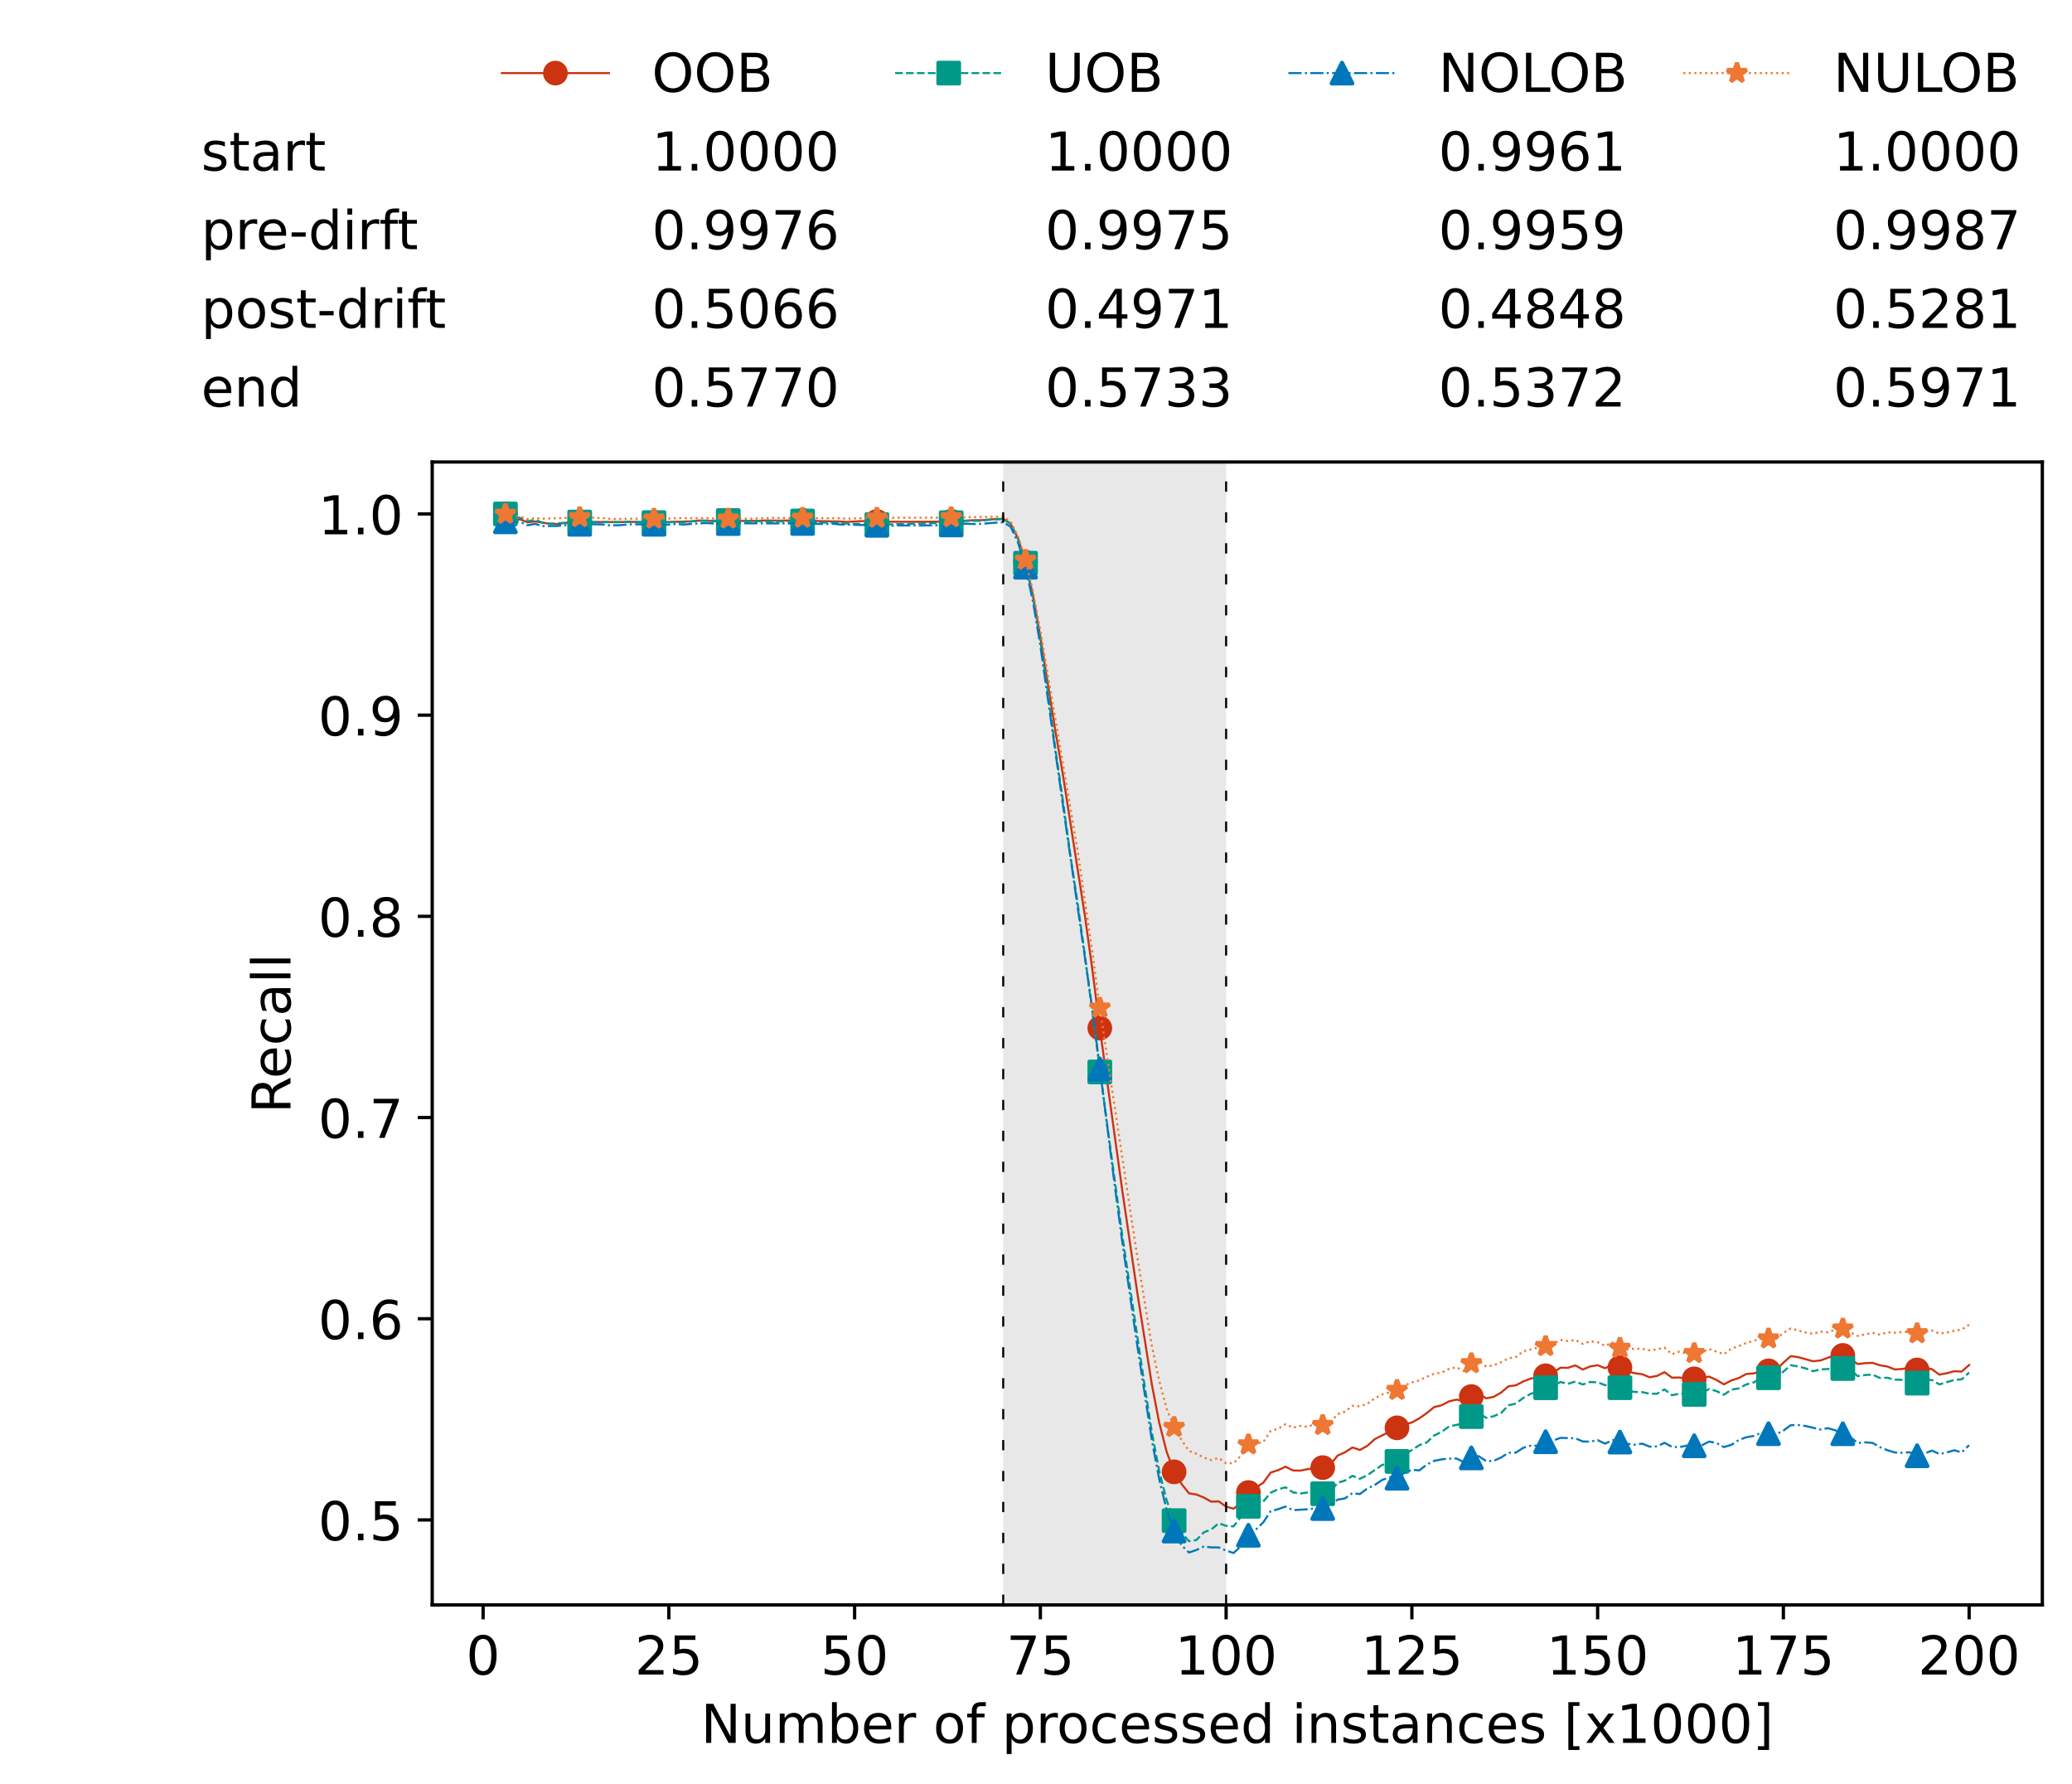 <?xml version="1.0" encoding="utf-8" standalone="no"?>
<!DOCTYPE svg PUBLIC "-//W3C//DTD SVG 1.1//EN"
  "http://www.w3.org/Graphics/SVG/1.1/DTD/svg11.dtd">
<!-- Created with matplotlib (https://matplotlib.org/) -->
<svg height="432.615pt" version="1.1" viewBox="0 0 502.65 432.615" width="502.65pt" xmlns="http://www.w3.org/2000/svg" xmlns:xlink="http://www.w3.org/1999/xlink">
 <defs>
  <style type="text/css">*{stroke-linecap:butt;stroke-linejoin:round;}</style>
 </defs>
 <g id="figure_1">
  <g id="patch_1">
   <path d="M 0 432.615 
L 502.65 432.615 
L 502.65 0 
L 0 0 
z
" style="fill:#ffffff;"/>
  </g>
  <g id="axes_1">
   <g id="patch_2">
    <path d="M 104.85 389.252 
L 495.45 389.252 
L 495.45 112.052 
L 104.85 112.052 
z
" style="fill:#ffffff;"/>
   </g>
   <g id="patch_3">
    <path clip-path="url(#pa6d5d3c99d)" d="M 297.446 389.252 
L 297.446 112.052 
L 243.372 112.052 
L 243.372 389.252 
z
" style="fill:#d3d3d3;opacity:0.5;"/>
   </g>
   <g id="matplotlib.axis_1">
    <g id="xtick_1">
     <g id="line2d_1">
      <defs>
       <path d="M 0 0 
L 0 3.5 
" id="m7fdabe8e55" style="stroke:#000000;stroke-width:0.8;"/>
      </defs>
      <g>
       <use style="stroke:#000000;stroke-width:0.8;" x="117.197" xlink:href="#m7fdabe8e55" y="389.252"/>
      </g>
     </g>
     <g id="text_1">
      <!-- 0 -->
      <g transform="translate(113.061 406.13)scale(0.13 -0.13)">
       <defs>
        <path d="M 31.781 66.406 
Q 24.172 66.406 20.328 58.906 
Q 16.5 51.422 16.5 36.375 
Q 16.5 21.391 20.328 13.891 
Q 24.172 6.391 31.781 6.391 
Q 39.453 6.391 43.281 13.891 
Q 47.125 21.391 47.125 36.375 
Q 47.125 51.422 43.281 58.906 
Q 39.453 66.406 31.781 66.406 
z
M 31.781 74.219 
Q 44.047 74.219 50.516 64.516 
Q 56.984 54.828 56.984 36.375 
Q 56.984 17.969 50.516 8.266 
Q 44.047 -1.422 31.781 -1.422 
Q 19.531 -1.422 13.062 8.266 
Q 6.594 17.969 6.594 36.375 
Q 6.594 54.828 13.062 64.516 
Q 19.531 74.219 31.781 74.219 
z
" id="DejaVuSans-48"/>
       </defs>
       <use xlink:href="#DejaVuSans-48"/>
      </g>
     </g>
    </g>
    <g id="xtick_2">
     <g id="line2d_2">
      <g>
       <use style="stroke:#000000;stroke-width:0.8;" x="162.259" xlink:href="#m7fdabe8e55" y="389.252"/>
      </g>
     </g>
     <g id="text_2">
      <!-- 25 -->
      <g transform="translate(153.988 406.13)scale(0.13 -0.13)">
       <defs>
        <path d="M 19.188 8.297 
L 53.609 8.297 
L 53.609 0 
L 7.328 0 
L 7.328 8.297 
Q 12.938 14.109 22.625 23.891 
Q 32.328 33.688 34.812 36.531 
Q 39.547 41.844 41.422 45.531 
Q 43.312 49.219 43.312 52.781 
Q 43.312 58.594 39.234 62.25 
Q 35.156 65.922 28.609 65.922 
Q 23.969 65.922 18.812 64.312 
Q 13.672 62.703 7.812 59.422 
L 7.812 69.391 
Q 13.766 71.781 18.938 73 
Q 24.125 74.219 28.422 74.219 
Q 39.75 74.219 46.484 68.547 
Q 53.219 62.891 53.219 53.422 
Q 53.219 48.922 51.531 44.891 
Q 49.859 40.875 45.406 35.406 
Q 44.188 33.984 37.641 27.219 
Q 31.109 20.453 19.188 8.297 
z
" id="DejaVuSans-50"/>
        <path d="M 10.797 72.906 
L 49.516 72.906 
L 49.516 64.594 
L 19.828 64.594 
L 19.828 46.734 
Q 21.969 47.469 24.109 47.828 
Q 26.266 48.188 28.422 48.188 
Q 40.625 48.188 47.75 41.5 
Q 54.891 34.812 54.891 23.391 
Q 54.891 11.625 47.562 5.094 
Q 40.234 -1.422 26.906 -1.422 
Q 22.312 -1.422 17.547 -0.641 
Q 12.797 0.141 7.719 1.703 
L 7.719 11.625 
Q 12.109 9.234 16.797 8.062 
Q 21.484 6.891 26.703 6.891 
Q 35.156 6.891 40.078 11.328 
Q 45.016 15.766 45.016 23.391 
Q 45.016 31 40.078 35.438 
Q 35.156 39.891 26.703 39.891 
Q 22.75 39.891 18.812 39.016 
Q 14.891 38.141 10.797 36.281 
z
" id="DejaVuSans-53"/>
       </defs>
       <use xlink:href="#DejaVuSans-50"/>
       <use x="63.623" xlink:href="#DejaVuSans-53"/>
      </g>
     </g>
    </g>
    <g id="xtick_3">
     <g id="line2d_3">
      <g>
       <use style="stroke:#000000;stroke-width:0.8;" x="207.322" xlink:href="#m7fdabe8e55" y="389.252"/>
      </g>
     </g>
     <g id="text_3">
      <!-- 50 -->
      <g transform="translate(199.05 406.13)scale(0.13 -0.13)">
       <use xlink:href="#DejaVuSans-53"/>
       <use x="63.623" xlink:href="#DejaVuSans-48"/>
      </g>
     </g>
    </g>
    <g id="xtick_4">
     <g id="line2d_4">
      <g>
       <use style="stroke:#000000;stroke-width:0.8;" x="252.384" xlink:href="#m7fdabe8e55" y="389.252"/>
      </g>
     </g>
     <g id="text_4">
      <!-- 75 -->
      <g transform="translate(244.113 406.13)scale(0.13 -0.13)">
       <defs>
        <path d="M 8.203 72.906 
L 55.078 72.906 
L 55.078 68.703 
L 28.609 0 
L 18.312 0 
L 43.219 64.594 
L 8.203 64.594 
z
" id="DejaVuSans-55"/>
       </defs>
       <use xlink:href="#DejaVuSans-55"/>
       <use x="63.623" xlink:href="#DejaVuSans-53"/>
      </g>
     </g>
    </g>
    <g id="xtick_5">
     <g id="line2d_5">
      <g>
       <use style="stroke:#000000;stroke-width:0.8;" x="297.446" xlink:href="#m7fdabe8e55" y="389.252"/>
      </g>
     </g>
     <g id="text_5">
      <!-- 100 -->
      <g transform="translate(285.039 406.13)scale(0.13 -0.13)">
       <defs>
        <path d="M 12.406 8.297 
L 28.516 8.297 
L 28.516 63.922 
L 10.984 60.406 
L 10.984 69.391 
L 28.422 72.906 
L 38.281 72.906 
L 38.281 8.297 
L 54.391 8.297 
L 54.391 0 
L 12.406 0 
z
" id="DejaVuSans-49"/>
       </defs>
       <use xlink:href="#DejaVuSans-49"/>
       <use x="63.623" xlink:href="#DejaVuSans-48"/>
       <use x="127.246" xlink:href="#DejaVuSans-48"/>
      </g>
     </g>
    </g>
    <g id="xtick_6">
     <g id="line2d_6">
      <g>
       <use style="stroke:#000000;stroke-width:0.8;" x="342.509" xlink:href="#m7fdabe8e55" y="389.252"/>
      </g>
     </g>
     <g id="text_6">
      <!-- 125 -->
      <g transform="translate(330.102 406.13)scale(0.13 -0.13)">
       <use xlink:href="#DejaVuSans-49"/>
       <use x="63.623" xlink:href="#DejaVuSans-50"/>
       <use x="127.246" xlink:href="#DejaVuSans-53"/>
      </g>
     </g>
    </g>
    <g id="xtick_7">
     <g id="line2d_7">
      <g>
       <use style="stroke:#000000;stroke-width:0.8;" x="387.571" xlink:href="#m7fdabe8e55" y="389.252"/>
      </g>
     </g>
     <g id="text_7">
      <!-- 150 -->
      <g transform="translate(375.164 406.13)scale(0.13 -0.13)">
       <use xlink:href="#DejaVuSans-49"/>
       <use x="63.623" xlink:href="#DejaVuSans-53"/>
       <use x="127.246" xlink:href="#DejaVuSans-48"/>
      </g>
     </g>
    </g>
    <g id="xtick_8">
     <g id="line2d_8">
      <g>
       <use style="stroke:#000000;stroke-width:0.8;" x="432.633" xlink:href="#m7fdabe8e55" y="389.252"/>
      </g>
     </g>
     <g id="text_8">
      <!-- 175 -->
      <g transform="translate(420.226 406.13)scale(0.13 -0.13)">
       <use xlink:href="#DejaVuSans-49"/>
       <use x="63.623" xlink:href="#DejaVuSans-55"/>
       <use x="127.246" xlink:href="#DejaVuSans-53"/>
      </g>
     </g>
    </g>
    <g id="xtick_9">
     <g id="line2d_9">
      <g>
       <use style="stroke:#000000;stroke-width:0.8;" x="477.695" xlink:href="#m7fdabe8e55" y="389.252"/>
      </g>
     </g>
     <g id="text_9">
      <!-- 200 -->
      <g transform="translate(465.289 406.13)scale(0.13 -0.13)">
       <use xlink:href="#DejaVuSans-50"/>
       <use x="63.623" xlink:href="#DejaVuSans-48"/>
       <use x="127.246" xlink:href="#DejaVuSans-48"/>
      </g>
     </g>
    </g>
    <g id="text_10">
     <!-- Number of processed instances [x1000] -->
     <g transform="translate(170.025 422.711)scale(0.13 -0.13)">
      <defs>
       <path d="M 9.812 72.906 
L 23.094 72.906 
L 55.422 11.922 
L 55.422 72.906 
L 64.984 72.906 
L 64.984 0 
L 51.703 0 
L 19.391 60.984 
L 19.391 0 
L 9.812 0 
z
" id="DejaVuSans-78"/>
       <path d="M 8.5 21.578 
L 8.5 54.688 
L 17.484 54.688 
L 17.484 21.922 
Q 17.484 14.156 20.5 10.266 
Q 23.531 6.391 29.594 6.391 
Q 36.859 6.391 41.078 11.031 
Q 45.312 15.672 45.312 23.688 
L 45.312 54.688 
L 54.297 54.688 
L 54.297 0 
L 45.312 0 
L 45.312 8.406 
Q 42.047 3.422 37.719 1 
Q 33.406 -1.422 27.688 -1.422 
Q 18.266 -1.422 13.375 4.438 
Q 8.5 10.297 8.5 21.578 
z
M 31.109 56 
z
" id="DejaVuSans-117"/>
       <path d="M 52 44.188 
Q 55.375 50.25 60.062 53.125 
Q 64.75 56 71.094 56 
Q 79.641 56 84.281 50.016 
Q 88.922 44.047 88.922 33.016 
L 88.922 0 
L 79.891 0 
L 79.891 32.719 
Q 79.891 40.578 77.094 44.375 
Q 74.312 48.188 68.609 48.188 
Q 61.625 48.188 57.562 43.547 
Q 53.516 38.922 53.516 30.906 
L 53.516 0 
L 44.484 0 
L 44.484 32.719 
Q 44.484 40.625 41.703 44.406 
Q 38.922 48.188 33.109 48.188 
Q 26.219 48.188 22.156 43.531 
Q 18.109 38.875 18.109 30.906 
L 18.109 0 
L 9.078 0 
L 9.078 54.688 
L 18.109 54.688 
L 18.109 46.188 
Q 21.188 51.219 25.484 53.609 
Q 29.781 56 35.688 56 
Q 41.656 56 45.828 52.969 
Q 50 49.953 52 44.188 
z
" id="DejaVuSans-109"/>
       <path d="M 48.688 27.297 
Q 48.688 37.203 44.609 42.844 
Q 40.531 48.484 33.406 48.484 
Q 26.266 48.484 22.188 42.844 
Q 18.109 37.203 18.109 27.297 
Q 18.109 17.391 22.188 11.75 
Q 26.266 6.109 33.406 6.109 
Q 40.531 6.109 44.609 11.75 
Q 48.688 17.391 48.688 27.297 
z
M 18.109 46.391 
Q 20.953 51.266 25.266 53.625 
Q 29.594 56 35.594 56 
Q 45.562 56 51.781 48.094 
Q 58.016 40.188 58.016 27.297 
Q 58.016 14.406 51.781 6.484 
Q 45.562 -1.422 35.594 -1.422 
Q 29.594 -1.422 25.266 0.953 
Q 20.953 3.328 18.109 8.203 
L 18.109 0 
L 9.078 0 
L 9.078 75.984 
L 18.109 75.984 
z
" id="DejaVuSans-98"/>
       <path d="M 56.203 29.594 
L 56.203 25.203 
L 14.891 25.203 
Q 15.484 15.922 20.484 11.062 
Q 25.484 6.203 34.422 6.203 
Q 39.594 6.203 44.453 7.469 
Q 49.312 8.734 54.109 11.281 
L 54.109 2.781 
Q 49.266 0.734 44.188 -0.344 
Q 39.109 -1.422 33.891 -1.422 
Q 20.797 -1.422 13.156 6.188 
Q 5.516 13.812 5.516 26.812 
Q 5.516 40.234 12.766 48.109 
Q 20.016 56 32.328 56 
Q 43.359 56 49.781 48.891 
Q 56.203 41.797 56.203 29.594 
z
M 47.219 32.234 
Q 47.125 39.594 43.094 43.984 
Q 39.062 48.391 32.422 48.391 
Q 24.906 48.391 20.391 44.141 
Q 15.875 39.891 15.188 32.172 
z
" id="DejaVuSans-101"/>
       <path d="M 41.109 46.297 
Q 39.594 47.172 37.812 47.578 
Q 36.031 48 33.891 48 
Q 26.266 48 22.188 43.047 
Q 18.109 38.094 18.109 28.812 
L 18.109 0 
L 9.078 0 
L 9.078 54.688 
L 18.109 54.688 
L 18.109 46.188 
Q 20.953 51.172 25.484 53.578 
Q 30.031 56 36.531 56 
Q 37.453 56 38.578 55.875 
Q 39.703 55.766 41.062 55.516 
z
" id="DejaVuSans-114"/>
       <path id="DejaVuSans-32"/>
       <path d="M 30.609 48.391 
Q 23.391 48.391 19.188 42.75 
Q 14.984 37.109 14.984 27.297 
Q 14.984 17.484 19.156 11.844 
Q 23.344 6.203 30.609 6.203 
Q 37.797 6.203 41.984 11.859 
Q 46.188 17.531 46.188 27.297 
Q 46.188 37.016 41.984 42.703 
Q 37.797 48.391 30.609 48.391 
z
M 30.609 56 
Q 42.328 56 49.016 48.375 
Q 55.719 40.766 55.719 27.297 
Q 55.719 13.875 49.016 6.219 
Q 42.328 -1.422 30.609 -1.422 
Q 18.844 -1.422 12.172 6.219 
Q 5.516 13.875 5.516 27.297 
Q 5.516 40.766 12.172 48.375 
Q 18.844 56 30.609 56 
z
" id="DejaVuSans-111"/>
       <path d="M 37.109 75.984 
L 37.109 68.5 
L 28.516 68.5 
Q 23.688 68.5 21.797 66.547 
Q 19.922 64.594 19.922 59.516 
L 19.922 54.688 
L 34.719 54.688 
L 34.719 47.703 
L 19.922 47.703 
L 19.922 0 
L 10.891 0 
L 10.891 47.703 
L 2.297 47.703 
L 2.297 54.688 
L 10.891 54.688 
L 10.891 58.5 
Q 10.891 67.625 15.141 71.797 
Q 19.391 75.984 28.609 75.984 
z
" id="DejaVuSans-102"/>
       <path d="M 18.109 8.203 
L 18.109 -20.797 
L 9.078 -20.797 
L 9.078 54.688 
L 18.109 54.688 
L 18.109 46.391 
Q 20.953 51.266 25.266 53.625 
Q 29.594 56 35.594 56 
Q 45.562 56 51.781 48.094 
Q 58.016 40.188 58.016 27.297 
Q 58.016 14.406 51.781 6.484 
Q 45.562 -1.422 35.594 -1.422 
Q 29.594 -1.422 25.266 0.953 
Q 20.953 3.328 18.109 8.203 
z
M 48.688 27.297 
Q 48.688 37.203 44.609 42.844 
Q 40.531 48.484 33.406 48.484 
Q 26.266 48.484 22.188 42.844 
Q 18.109 37.203 18.109 27.297 
Q 18.109 17.391 22.188 11.75 
Q 26.266 6.109 33.406 6.109 
Q 40.531 6.109 44.609 11.75 
Q 48.688 17.391 48.688 27.297 
z
" id="DejaVuSans-112"/>
       <path d="M 48.781 52.594 
L 48.781 44.188 
Q 44.969 46.297 41.141 47.344 
Q 37.312 48.391 33.406 48.391 
Q 24.656 48.391 19.812 42.844 
Q 14.984 37.312 14.984 27.297 
Q 14.984 17.281 19.812 11.734 
Q 24.656 6.203 33.406 6.203 
Q 37.312 6.203 41.141 7.25 
Q 44.969 8.297 48.781 10.406 
L 48.781 2.094 
Q 45.016 0.344 40.984 -0.531 
Q 36.969 -1.422 32.422 -1.422 
Q 20.062 -1.422 12.781 6.344 
Q 5.516 14.109 5.516 27.297 
Q 5.516 40.672 12.859 48.328 
Q 20.219 56 33.016 56 
Q 37.156 56 41.109 55.141 
Q 45.062 54.297 48.781 52.594 
z
" id="DejaVuSans-99"/>
       <path d="M 44.281 53.078 
L 44.281 44.578 
Q 40.484 46.531 36.375 47.5 
Q 32.281 48.484 27.875 48.484 
Q 21.188 48.484 17.844 46.438 
Q 14.5 44.391 14.5 40.281 
Q 14.5 37.156 16.891 35.375 
Q 19.281 33.594 26.516 31.984 
L 29.594 31.297 
Q 39.156 29.25 43.188 25.516 
Q 47.219 21.781 47.219 15.094 
Q 47.219 7.469 41.188 3.016 
Q 35.156 -1.422 24.609 -1.422 
Q 20.219 -1.422 15.453 -0.562 
Q 10.688 0.297 5.422 2 
L 5.422 11.281 
Q 10.406 8.688 15.234 7.391 
Q 20.062 6.109 24.812 6.109 
Q 31.156 6.109 34.562 8.281 
Q 37.984 10.453 37.984 14.406 
Q 37.984 18.062 35.516 20.016 
Q 33.062 21.969 24.703 23.781 
L 21.578 24.516 
Q 13.234 26.266 9.516 29.906 
Q 5.812 33.547 5.812 39.891 
Q 5.812 47.609 11.281 51.797 
Q 16.75 56 26.812 56 
Q 31.781 56 36.172 55.266 
Q 40.578 54.547 44.281 53.078 
z
" id="DejaVuSans-115"/>
       <path d="M 45.406 46.391 
L 45.406 75.984 
L 54.391 75.984 
L 54.391 0 
L 45.406 0 
L 45.406 8.203 
Q 42.578 3.328 38.25 0.953 
Q 33.938 -1.422 27.875 -1.422 
Q 17.969 -1.422 11.734 6.484 
Q 5.516 14.406 5.516 27.297 
Q 5.516 40.188 11.734 48.094 
Q 17.969 56 27.875 56 
Q 33.938 56 38.25 53.625 
Q 42.578 51.266 45.406 46.391 
z
M 14.797 27.297 
Q 14.797 17.391 18.875 11.75 
Q 22.953 6.109 30.078 6.109 
Q 37.203 6.109 41.297 11.75 
Q 45.406 17.391 45.406 27.297 
Q 45.406 37.203 41.297 42.844 
Q 37.203 48.484 30.078 48.484 
Q 22.953 48.484 18.875 42.844 
Q 14.797 37.203 14.797 27.297 
z
" id="DejaVuSans-100"/>
       <path d="M 9.422 54.688 
L 18.406 54.688 
L 18.406 0 
L 9.422 0 
z
M 9.422 75.984 
L 18.406 75.984 
L 18.406 64.594 
L 9.422 64.594 
z
" id="DejaVuSans-105"/>
       <path d="M 54.891 33.016 
L 54.891 0 
L 45.906 0 
L 45.906 32.719 
Q 45.906 40.484 42.875 44.328 
Q 39.844 48.188 33.797 48.188 
Q 26.516 48.188 22.312 43.547 
Q 18.109 38.922 18.109 30.906 
L 18.109 0 
L 9.078 0 
L 9.078 54.688 
L 18.109 54.688 
L 18.109 46.188 
Q 21.344 51.125 25.703 53.562 
Q 30.078 56 35.797 56 
Q 45.219 56 50.047 50.172 
Q 54.891 44.344 54.891 33.016 
z
" id="DejaVuSans-110"/>
       <path d="M 18.312 70.219 
L 18.312 54.688 
L 36.812 54.688 
L 36.812 47.703 
L 18.312 47.703 
L 18.312 18.016 
Q 18.312 11.328 20.141 9.422 
Q 21.969 7.516 27.594 7.516 
L 36.812 7.516 
L 36.812 0 
L 27.594 0 
Q 17.188 0 13.234 3.875 
Q 9.281 7.766 9.281 18.016 
L 9.281 47.703 
L 2.688 47.703 
L 2.688 54.688 
L 9.281 54.688 
L 9.281 70.219 
z
" id="DejaVuSans-116"/>
       <path d="M 34.281 27.484 
Q 23.391 27.484 19.188 25 
Q 14.984 22.516 14.984 16.5 
Q 14.984 11.719 18.141 8.906 
Q 21.297 6.109 26.703 6.109 
Q 34.188 6.109 38.703 11.406 
Q 43.219 16.703 43.219 25.484 
L 43.219 27.484 
z
M 52.203 31.203 
L 52.203 0 
L 43.219 0 
L 43.219 8.297 
Q 40.141 3.328 35.547 0.953 
Q 30.953 -1.422 24.312 -1.422 
Q 15.922 -1.422 10.953 3.297 
Q 6 8.016 6 15.922 
Q 6 25.141 12.172 29.828 
Q 18.359 34.516 30.609 34.516 
L 43.219 34.516 
L 43.219 35.406 
Q 43.219 41.609 39.141 45 
Q 35.062 48.391 27.688 48.391 
Q 23 48.391 18.547 47.266 
Q 14.109 46.141 10.016 43.891 
L 10.016 52.203 
Q 14.938 54.109 19.578 55.047 
Q 24.219 56 28.609 56 
Q 40.484 56 46.344 49.844 
Q 52.203 43.703 52.203 31.203 
z
" id="DejaVuSans-97"/>
       <path d="M 8.594 75.984 
L 29.297 75.984 
L 29.297 69 
L 17.578 69 
L 17.578 -6.203 
L 29.297 -6.203 
L 29.297 -13.188 
L 8.594 -13.188 
z
" id="DejaVuSans-91"/>
       <path d="M 54.891 54.688 
L 35.109 28.078 
L 55.906 0 
L 45.312 0 
L 29.391 21.484 
L 13.484 0 
L 2.875 0 
L 24.125 28.609 
L 4.688 54.688 
L 15.281 54.688 
L 29.781 35.203 
L 44.281 54.688 
z
" id="DejaVuSans-120"/>
       <path d="M 30.422 75.984 
L 30.422 -13.188 
L 9.719 -13.188 
L 9.719 -6.203 
L 21.391 -6.203 
L 21.391 69 
L 9.719 69 
L 9.719 75.984 
z
" id="DejaVuSans-93"/>
      </defs>
      <use xlink:href="#DejaVuSans-78"/>
      <use x="74.805" xlink:href="#DejaVuSans-117"/>
      <use x="138.184" xlink:href="#DejaVuSans-109"/>
      <use x="235.596" xlink:href="#DejaVuSans-98"/>
      <use x="299.072" xlink:href="#DejaVuSans-101"/>
      <use x="360.596" xlink:href="#DejaVuSans-114"/>
      <use x="401.709" xlink:href="#DejaVuSans-32"/>
      <use x="433.496" xlink:href="#DejaVuSans-111"/>
      <use x="494.678" xlink:href="#DejaVuSans-102"/>
      <use x="529.883" xlink:href="#DejaVuSans-32"/>
      <use x="561.67" xlink:href="#DejaVuSans-112"/>
      <use x="625.146" xlink:href="#DejaVuSans-114"/>
      <use x="664.01" xlink:href="#DejaVuSans-111"/>
      <use x="725.191" xlink:href="#DejaVuSans-99"/>
      <use x="780.172" xlink:href="#DejaVuSans-101"/>
      <use x="841.695" xlink:href="#DejaVuSans-115"/>
      <use x="893.795" xlink:href="#DejaVuSans-115"/>
      <use x="945.895" xlink:href="#DejaVuSans-101"/>
      <use x="1007.418" xlink:href="#DejaVuSans-100"/>
      <use x="1070.895" xlink:href="#DejaVuSans-32"/>
      <use x="1102.682" xlink:href="#DejaVuSans-105"/>
      <use x="1130.465" xlink:href="#DejaVuSans-110"/>
      <use x="1193.844" xlink:href="#DejaVuSans-115"/>
      <use x="1245.943" xlink:href="#DejaVuSans-116"/>
      <use x="1285.152" xlink:href="#DejaVuSans-97"/>
      <use x="1346.432" xlink:href="#DejaVuSans-110"/>
      <use x="1409.811" xlink:href="#DejaVuSans-99"/>
      <use x="1464.791" xlink:href="#DejaVuSans-101"/>
      <use x="1526.314" xlink:href="#DejaVuSans-115"/>
      <use x="1578.414" xlink:href="#DejaVuSans-32"/>
      <use x="1610.201" xlink:href="#DejaVuSans-91"/>
      <use x="1649.215" xlink:href="#DejaVuSans-120"/>
      <use x="1708.395" xlink:href="#DejaVuSans-49"/>
      <use x="1772.018" xlink:href="#DejaVuSans-48"/>
      <use x="1835.641" xlink:href="#DejaVuSans-48"/>
      <use x="1899.264" xlink:href="#DejaVuSans-48"/>
      <use x="1962.887" xlink:href="#DejaVuSans-93"/>
     </g>
    </g>
   </g>
   <g id="matplotlib.axis_2">
    <g id="ytick_1">
     <g id="line2d_10">
      <defs>
       <path d="M 0 0 
L -3.5 0 
" id="m9aca76052c" style="stroke:#000000;stroke-width:0.8;"/>
      </defs>
      <g>
       <use style="stroke:#000000;stroke-width:0.8;" x="104.85" xlink:href="#m9aca76052c" y="368.635"/>
      </g>
     </g>
     <g id="text_11">
      <!-- 0.5 -->
      <g transform="translate(77.176 373.574)scale(0.13 -0.13)">
       <defs>
        <path d="M 10.688 12.406 
L 21 12.406 
L 21 0 
L 10.688 0 
z
" id="DejaVuSans-46"/>
       </defs>
       <use xlink:href="#DejaVuSans-48"/>
       <use x="63.623" xlink:href="#DejaVuSans-46"/>
       <use x="95.41" xlink:href="#DejaVuSans-53"/>
      </g>
     </g>
    </g>
    <g id="ytick_2">
     <g id="line2d_11">
      <g>
       <use style="stroke:#000000;stroke-width:0.8;" x="104.85" xlink:href="#m9aca76052c" y="319.838"/>
      </g>
     </g>
     <g id="text_12">
      <!-- 0.6 -->
      <g transform="translate(77.176 324.777)scale(0.13 -0.13)">
       <defs>
        <path d="M 33.016 40.375 
Q 26.375 40.375 22.484 35.828 
Q 18.609 31.297 18.609 23.391 
Q 18.609 15.531 22.484 10.953 
Q 26.375 6.391 33.016 6.391 
Q 39.656 6.391 43.531 10.953 
Q 47.406 15.531 47.406 23.391 
Q 47.406 31.297 43.531 35.828 
Q 39.656 40.375 33.016 40.375 
z
M 52.594 71.297 
L 52.594 62.312 
Q 48.875 64.062 45.094 64.984 
Q 41.312 65.922 37.594 65.922 
Q 27.828 65.922 22.672 59.328 
Q 17.531 52.734 16.797 39.406 
Q 19.672 43.656 24.016 45.922 
Q 28.375 48.188 33.594 48.188 
Q 44.578 48.188 50.953 41.516 
Q 57.328 34.859 57.328 23.391 
Q 57.328 12.156 50.688 5.359 
Q 44.047 -1.422 33.016 -1.422 
Q 20.359 -1.422 13.672 8.266 
Q 6.984 17.969 6.984 36.375 
Q 6.984 53.656 15.188 63.938 
Q 23.391 74.219 37.203 74.219 
Q 40.922 74.219 44.703 73.484 
Q 48.484 72.75 52.594 71.297 
z
" id="DejaVuSans-54"/>
       </defs>
       <use xlink:href="#DejaVuSans-48"/>
       <use x="63.623" xlink:href="#DejaVuSans-46"/>
       <use x="95.41" xlink:href="#DejaVuSans-54"/>
      </g>
     </g>
    </g>
    <g id="ytick_3">
     <g id="line2d_12">
      <g>
       <use style="stroke:#000000;stroke-width:0.8;" x="104.85" xlink:href="#m9aca76052c" y="271.041"/>
      </g>
     </g>
     <g id="text_13">
      <!-- 0.7 -->
      <g transform="translate(77.176 275.98)scale(0.13 -0.13)">
       <use xlink:href="#DejaVuSans-48"/>
       <use x="63.623" xlink:href="#DejaVuSans-46"/>
       <use x="95.41" xlink:href="#DejaVuSans-55"/>
      </g>
     </g>
    </g>
    <g id="ytick_4">
     <g id="line2d_13">
      <g>
       <use style="stroke:#000000;stroke-width:0.8;" x="104.85" xlink:href="#m9aca76052c" y="222.245"/>
      </g>
     </g>
     <g id="text_14">
      <!-- 0.8 -->
      <g transform="translate(77.176 227.184)scale(0.13 -0.13)">
       <defs>
        <path d="M 31.781 34.625 
Q 24.75 34.625 20.719 30.859 
Q 16.703 27.094 16.703 20.516 
Q 16.703 13.922 20.719 10.156 
Q 24.75 6.391 31.781 6.391 
Q 38.812 6.391 42.859 10.172 
Q 46.922 13.969 46.922 20.516 
Q 46.922 27.094 42.891 30.859 
Q 38.875 34.625 31.781 34.625 
z
M 21.922 38.812 
Q 15.578 40.375 12.031 44.719 
Q 8.5 49.078 8.5 55.328 
Q 8.5 64.062 14.719 69.141 
Q 20.953 74.219 31.781 74.219 
Q 42.672 74.219 48.875 69.141 
Q 55.078 64.062 55.078 55.328 
Q 55.078 49.078 51.531 44.719 
Q 48 40.375 41.703 38.812 
Q 48.828 37.156 52.797 32.312 
Q 56.781 27.484 56.781 20.516 
Q 56.781 9.906 50.312 4.234 
Q 43.844 -1.422 31.781 -1.422 
Q 19.734 -1.422 13.25 4.234 
Q 6.781 9.906 6.781 20.516 
Q 6.781 27.484 10.781 32.312 
Q 14.797 37.156 21.922 38.812 
z
M 18.312 54.391 
Q 18.312 48.734 21.844 45.562 
Q 25.391 42.391 31.781 42.391 
Q 38.141 42.391 41.719 45.562 
Q 45.312 48.734 45.312 54.391 
Q 45.312 60.062 41.719 63.234 
Q 38.141 66.406 31.781 66.406 
Q 25.391 66.406 21.844 63.234 
Q 18.312 60.062 18.312 54.391 
z
" id="DejaVuSans-56"/>
       </defs>
       <use xlink:href="#DejaVuSans-48"/>
       <use x="63.623" xlink:href="#DejaVuSans-46"/>
       <use x="95.41" xlink:href="#DejaVuSans-56"/>
      </g>
     </g>
    </g>
    <g id="ytick_5">
     <g id="line2d_14">
      <g>
       <use style="stroke:#000000;stroke-width:0.8;" x="104.85" xlink:href="#m9aca76052c" y="173.448"/>
      </g>
     </g>
     <g id="text_15">
      <!-- 0.9 -->
      <g transform="translate(77.176 178.387)scale(0.13 -0.13)">
       <defs>
        <path d="M 10.984 1.516 
L 10.984 10.5 
Q 14.703 8.734 18.5 7.812 
Q 22.312 6.891 25.984 6.891 
Q 35.75 6.891 40.891 13.453 
Q 46.047 20.016 46.781 33.406 
Q 43.953 29.203 39.594 26.953 
Q 35.25 24.703 29.984 24.703 
Q 19.047 24.703 12.672 31.312 
Q 6.297 37.938 6.297 49.422 
Q 6.297 60.641 12.938 67.422 
Q 19.578 74.219 30.609 74.219 
Q 43.266 74.219 49.922 64.516 
Q 56.594 54.828 56.594 36.375 
Q 56.594 19.141 48.406 8.859 
Q 40.234 -1.422 26.422 -1.422 
Q 22.703 -1.422 18.891 -0.688 
Q 15.094 0.047 10.984 1.516 
z
M 30.609 32.422 
Q 37.25 32.422 41.125 36.953 
Q 45.016 41.5 45.016 49.422 
Q 45.016 57.281 41.125 61.844 
Q 37.25 66.406 30.609 66.406 
Q 23.969 66.406 20.094 61.844 
Q 16.219 57.281 16.219 49.422 
Q 16.219 41.5 20.094 36.953 
Q 23.969 32.422 30.609 32.422 
z
" id="DejaVuSans-57"/>
       </defs>
       <use xlink:href="#DejaVuSans-48"/>
       <use x="63.623" xlink:href="#DejaVuSans-46"/>
       <use x="95.41" xlink:href="#DejaVuSans-57"/>
      </g>
     </g>
    </g>
    <g id="ytick_6">
     <g id="line2d_15">
      <g>
       <use style="stroke:#000000;stroke-width:0.8;" x="104.85" xlink:href="#m9aca76052c" y="124.652"/>
      </g>
     </g>
     <g id="text_16">
      <!-- 1.0 -->
      <g transform="translate(77.176 129.591)scale(0.13 -0.13)">
       <use xlink:href="#DejaVuSans-49"/>
       <use x="63.623" xlink:href="#DejaVuSans-46"/>
       <use x="95.41" xlink:href="#DejaVuSans-48"/>
      </g>
     </g>
    </g>
    <g id="text_17">
     <!-- Recall -->
     <g transform="translate(70.472 270.044)rotate(-90)scale(0.13 -0.13)">
      <defs>
       <path d="M 44.391 34.188 
Q 47.562 33.109 50.562 29.594 
Q 53.562 26.078 56.594 19.922 
L 66.609 0 
L 56 0 
L 46.688 18.703 
Q 43.062 26.031 39.672 28.422 
Q 36.281 30.812 30.422 30.812 
L 19.672 30.812 
L 19.672 0 
L 9.812 0 
L 9.812 72.906 
L 32.078 72.906 
Q 44.578 72.906 50.734 67.672 
Q 56.891 62.453 56.891 51.906 
Q 56.891 45.016 53.688 40.469 
Q 50.484 35.938 44.391 34.188 
z
M 19.672 64.797 
L 19.672 38.922 
L 32.078 38.922 
Q 39.203 38.922 42.844 42.219 
Q 46.484 45.516 46.484 51.906 
Q 46.484 58.297 42.844 61.547 
Q 39.203 64.797 32.078 64.797 
z
" id="DejaVuSans-82"/>
       <path d="M 9.422 75.984 
L 18.406 75.984 
L 18.406 0 
L 9.422 0 
z
" id="DejaVuSans-108"/>
      </defs>
      <use xlink:href="#DejaVuSans-82"/>
      <use x="64.982" xlink:href="#DejaVuSans-101"/>
      <use x="126.506" xlink:href="#DejaVuSans-99"/>
      <use x="181.486" xlink:href="#DejaVuSans-97"/>
      <use x="242.766" xlink:href="#DejaVuSans-108"/>
      <use x="270.549" xlink:href="#DejaVuSans-108"/>
     </g>
    </g>
   </g>
   <g id="line2d_16"/>
   <g id="line2d_17"/>
   <g id="line2d_18"/>
   <g id="line2d_19"/>
   <g id="line2d_20"/>
   <g id="line2d_21">
    <path clip-path="url(#pa6d5d3c99d)" d="M 122.605 124.652 
L 124.407 126.161 
L 126.21 125.979 
L 128.012 126.675 
L 129.815 126.473 
L 133.419 127.05 
L 135.222 127.096 
L 137.024 126.824 
L 140.629 126.615 
L 151.444 126.614 
L 153.247 126.56 
L 155.049 126.657 
L 156.852 126.605 
L 158.654 126.704 
L 167.667 126.446 
L 169.469 126.252 
L 171.272 126.259 
L 173.074 126.404 
L 183.889 126.323 
L 185.692 126.228 
L 189.297 126.278 
L 192.902 126.184 
L 196.507 126.183 
L 198.309 126.381 
L 203.717 126.478 
L 205.519 126.577 
L 209.124 126.388 
L 212.729 126.479 
L 216.334 126.544 
L 219.939 126.557 
L 228.952 126.522 
L 236.162 126.171 
L 237.964 126.172 
L 241.569 125.882 
L 243.372 125.832 
L 245.174 127.015 
L 246.976 130.62 
L 248.779 136.355 
L 250.581 144.337 
L 252.384 154.49 
L 255.989 177.078 
L 257.791 187.507 
L 263.199 222.192 
L 265.001 235.176 
L 266.804 249.346 
L 272.211 288.421 
L 275.816 312.983 
L 279.421 335.733 
L 281.224 345.093 
L 283.026 352.124 
L 284.829 356.97 
L 286.631 359.905 
L 288.434 362.192 
L 290.236 362.467 
L 292.039 363.2 
L 293.841 364.209 
L 295.644 364.133 
L 297.446 365.399 
L 299.249 365.911 
L 301.051 364.529 
L 302.854 361.989 
L 306.459 359.606 
L 308.261 357.152 
L 310.064 356.561 
L 311.866 355.725 
L 313.669 356.633 
L 315.471 356.672 
L 317.274 356.305 
L 320.879 355.948 
L 322.681 355.261 
L 324.484 353.042 
L 326.286 352.222 
L 328.089 351.054 
L 329.891 351.66 
L 331.694 350.683 
L 333.496 349.042 
L 338.904 346.297 
L 340.706 345.485 
L 342.509 344.998 
L 344.311 343.993 
L 346.114 342.736 
L 347.916 341.257 
L 349.719 340.822 
L 351.521 339.873 
L 353.324 339.452 
L 355.126 339.828 
L 356.928 338.716 
L 358.731 337.993 
L 360.533 339.139 
L 362.336 338.796 
L 364.138 337.757 
L 365.941 336.224 
L 367.743 335.983 
L 369.546 335.048 
L 371.348 334.351 
L 374.953 333.677 
L 376.756 332.961 
L 378.558 331.706 
L 380.361 331.748 
L 382.163 331.152 
L 383.966 332.155 
L 385.768 331.408 
L 387.571 331.115 
L 389.373 331.833 
L 391.176 331.008 
L 392.978 331.672 
L 394.781 332.574 
L 396.583 333.053 
L 398.386 333.297 
L 400.188 334.038 
L 401.991 333.701 
L 403.793 332.797 
L 405.596 334.122 
L 407.398 334.09 
L 409.201 334.356 
L 411.003 334.417 
L 414.608 333.872 
L 416.411 334.688 
L 418.213 335.758 
L 420.016 334.811 
L 421.818 334.214 
L 423.621 333.24 
L 425.423 333.092 
L 427.226 332.597 
L 430.831 332.318 
L 432.633 330.493 
L 434.436 328.907 
L 436.238 329.147 
L 439.843 330.155 
L 441.646 329.957 
L 445.251 328.638 
L 447.053 328.741 
L 448.856 329.553 
L 450.658 330.833 
L 452.461 330.613 
L 454.263 330.534 
L 456.066 331.131 
L 457.868 331.425 
L 459.671 332.135 
L 461.473 332.024 
L 463.276 331.613 
L 465.078 332.264 
L 466.881 331.657 
L 468.683 332.084 
L 470.485 333.396 
L 472.288 333.056 
L 474.09 332.565 
L 475.893 332.652 
L 477.695 331.061 
L 477.695 331.061 
" style="fill:none;stroke:#cc3311;stroke-linecap:square;stroke-width:0.5;"/>
    <defs>
     <path d="M 0 2.5 
C 0.663 2.5 1.299 2.237 1.768 1.768 
C 2.237 1.299 2.5 0.663 2.5 0 
C 2.5 -0.663 2.237 -1.299 1.768 -1.768 
C 1.299 -2.237 0.663 -2.5 0 -2.5 
C -0.663 -2.5 -1.299 -2.237 -1.768 -1.768 
C -2.237 -1.299 -2.5 -0.663 -2.5 0 
C -2.5 0.663 -2.237 1.299 -1.768 1.768 
C -1.299 2.237 -0.663 2.5 0 2.5 
z
" id="m68d4a4f5ad" style="stroke:#cc3311;"/>
    </defs>
    <g clip-path="url(#pa6d5d3c99d)">
     <use style="fill:#cc3311;stroke:#cc3311;" x="122.605" xlink:href="#m68d4a4f5ad" y="124.652"/>
     <use style="fill:#cc3311;stroke:#cc3311;" x="140.629" xlink:href="#m68d4a4f5ad" y="126.615"/>
     <use style="fill:#cc3311;stroke:#cc3311;" x="158.654" xlink:href="#m68d4a4f5ad" y="126.704"/>
     <use style="fill:#cc3311;stroke:#cc3311;" x="176.679" xlink:href="#m68d4a4f5ad" y="126.349"/>
     <use style="fill:#cc3311;stroke:#cc3311;" x="194.704" xlink:href="#m68d4a4f5ad" y="126.181"/>
     <use style="fill:#cc3311;stroke:#cc3311;" x="212.729" xlink:href="#m68d4a4f5ad" y="126.479"/>
     <use style="fill:#cc3311;stroke:#cc3311;" x="230.754" xlink:href="#m68d4a4f5ad" y="126.426"/>
     <use style="fill:#cc3311;stroke:#cc3311;" x="248.779" xlink:href="#m68d4a4f5ad" y="136.355"/>
     <use style="fill:#cc3311;stroke:#cc3311;" x="266.804" xlink:href="#m68d4a4f5ad" y="249.346"/>
     <use style="fill:#cc3311;stroke:#cc3311;" x="284.829" xlink:href="#m68d4a4f5ad" y="356.97"/>
     <use style="fill:#cc3311;stroke:#cc3311;" x="302.854" xlink:href="#m68d4a4f5ad" y="361.989"/>
     <use style="fill:#cc3311;stroke:#cc3311;" x="320.879" xlink:href="#m68d4a4f5ad" y="355.948"/>
     <use style="fill:#cc3311;stroke:#cc3311;" x="338.904" xlink:href="#m68d4a4f5ad" y="346.297"/>
     <use style="fill:#cc3311;stroke:#cc3311;" x="356.928" xlink:href="#m68d4a4f5ad" y="338.716"/>
     <use style="fill:#cc3311;stroke:#cc3311;" x="374.953" xlink:href="#m68d4a4f5ad" y="333.677"/>
     <use style="fill:#cc3311;stroke:#cc3311;" x="392.978" xlink:href="#m68d4a4f5ad" y="331.672"/>
     <use style="fill:#cc3311;stroke:#cc3311;" x="411.003" xlink:href="#m68d4a4f5ad" y="334.417"/>
     <use style="fill:#cc3311;stroke:#cc3311;" x="429.028" xlink:href="#m68d4a4f5ad" y="332.481"/>
     <use style="fill:#cc3311;stroke:#cc3311;" x="447.053" xlink:href="#m68d4a4f5ad" y="328.741"/>
     <use style="fill:#cc3311;stroke:#cc3311;" x="465.078" xlink:href="#m68d4a4f5ad" y="332.264"/>
    </g>
   </g>
   <g id="line2d_22"/>
   <g id="line2d_23"/>
   <g id="line2d_24"/>
   <g id="line2d_25"/>
   <g id="line2d_26">
    <path clip-path="url(#pa6d5d3c99d)" d="M 122.605 124.652 
L 126.21 125.63 
L 128.012 126.413 
L 129.815 126.061 
L 131.617 126.775 
L 133.419 127.026 
L 137.024 126.814 
L 140.629 126.607 
L 149.642 126.669 
L 153.247 126.5 
L 158.654 126.749 
L 162.259 126.698 
L 164.062 126.541 
L 165.864 126.685 
L 169.469 126.303 
L 173.074 126.306 
L 180.284 126.328 
L 183.889 126.414 
L 196.507 126.513 
L 198.309 126.763 
L 201.914 126.715 
L 205.519 127.006 
L 214.532 127.214 
L 230.754 126.769 
L 234.359 126.321 
L 237.964 126.319 
L 239.767 126.081 
L 243.372 125.882 
L 245.174 127.014 
L 246.976 130.761 
L 248.779 136.596 
L 250.581 144.783 
L 252.384 155.413 
L 254.186 167.634 
L 255.989 181.457 
L 257.791 193.796 
L 259.594 207.044 
L 261.396 218.913 
L 263.199 231.829 
L 268.606 272.903 
L 272.211 299.355 
L 277.619 335.681 
L 279.421 347.341 
L 281.224 356.838 
L 283.026 363.921 
L 284.829 368.809 
L 286.631 371.685 
L 288.434 373.788 
L 290.236 373.517 
L 292.039 371.645 
L 293.841 370.941 
L 295.644 369.452 
L 297.446 370.063 
L 299.249 370.208 
L 301.051 367.875 
L 302.854 365.334 
L 304.656 365.233 
L 306.459 364.179 
L 308.261 362.028 
L 310.064 361.194 
L 311.866 360.723 
L 313.669 361.95 
L 315.471 362.226 
L 317.274 361.965 
L 319.076 362.277 
L 320.879 362.285 
L 322.681 361.837 
L 324.484 359.625 
L 326.286 359.087 
L 328.089 357.943 
L 329.891 358.662 
L 331.694 357.791 
L 335.299 355.296 
L 338.904 354.44 
L 340.706 352.698 
L 342.509 351.675 
L 344.311 350.511 
L 346.114 349.838 
L 347.916 348.141 
L 349.719 347.293 
L 351.521 345.963 
L 355.126 345.205 
L 356.928 343.579 
L 358.731 342.676 
L 360.533 343.875 
L 362.336 343.487 
L 364.138 342.723 
L 365.941 340.833 
L 367.743 340.406 
L 369.546 339.037 
L 371.348 338.037 
L 373.151 337.504 
L 374.953 336.574 
L 376.756 336.194 
L 378.558 335.179 
L 380.361 335.63 
L 382.163 335.07 
L 383.966 335.786 
L 385.768 335.179 
L 387.571 335.271 
L 389.373 335.946 
L 391.176 335.8 
L 394.781 337.355 
L 396.583 337.582 
L 398.386 337.64 
L 400.188 338.023 
L 401.991 338.023 
L 403.793 336.97 
L 405.596 338.397 
L 407.398 338.011 
L 409.201 337.982 
L 411.003 338.188 
L 412.806 337.939 
L 414.608 336.878 
L 416.411 337.387 
L 418.213 338.272 
L 420.016 337.032 
L 421.818 336.735 
L 423.621 335.776 
L 425.423 335.3 
L 427.226 334.224 
L 429.028 334.156 
L 430.831 334.22 
L 434.436 331.115 
L 436.238 331.403 
L 438.041 331.889 
L 439.843 332.558 
L 441.646 332.111 
L 443.448 332.042 
L 445.251 331.808 
L 447.053 331.908 
L 448.856 332.244 
L 450.658 333.749 
L 452.461 333.479 
L 454.263 333.403 
L 456.066 334.204 
L 457.868 334.155 
L 459.671 334.611 
L 461.473 334.648 
L 463.276 334.572 
L 465.078 335.458 
L 466.881 334.579 
L 468.683 334.712 
L 470.485 335.762 
L 474.09 334.688 
L 475.893 334.524 
L 477.695 332.888 
L 477.695 332.888 
" style="fill:none;stroke:#009988;stroke-dasharray:1.85,0.8;stroke-dashoffset:0;stroke-width:0.5;"/>
    <defs>
     <path d="M -2.5 2.5 
L 2.5 2.5 
L 2.5 -2.5 
L -2.5 -2.5 
z
" id="m6207ea46b7" style="stroke:#009988;stroke-linejoin:miter;"/>
    </defs>
    <g clip-path="url(#pa6d5d3c99d)">
     <use style="fill:#009988;stroke:#009988;stroke-linejoin:miter;" x="122.605" xlink:href="#m6207ea46b7" y="124.652"/>
     <use style="fill:#009988;stroke:#009988;stroke-linejoin:miter;" x="140.629" xlink:href="#m6207ea46b7" y="126.607"/>
     <use style="fill:#009988;stroke:#009988;stroke-linejoin:miter;" x="158.654" xlink:href="#m6207ea46b7" y="126.749"/>
     <use style="fill:#009988;stroke:#009988;stroke-linejoin:miter;" x="176.679" xlink:href="#m6207ea46b7" y="126.251"/>
     <use style="fill:#009988;stroke:#009988;stroke-linejoin:miter;" x="194.704" xlink:href="#m6207ea46b7" y="126.365"/>
     <use style="fill:#009988;stroke:#009988;stroke-linejoin:miter;" x="212.729" xlink:href="#m6207ea46b7" y="127.204"/>
     <use style="fill:#009988;stroke:#009988;stroke-linejoin:miter;" x="230.754" xlink:href="#m6207ea46b7" y="126.769"/>
     <use style="fill:#009988;stroke:#009988;stroke-linejoin:miter;" x="248.779" xlink:href="#m6207ea46b7" y="136.596"/>
     <use style="fill:#009988;stroke:#009988;stroke-linejoin:miter;" x="266.804" xlink:href="#m6207ea46b7" y="259.986"/>
     <use style="fill:#009988;stroke:#009988;stroke-linejoin:miter;" x="284.829" xlink:href="#m6207ea46b7" y="368.809"/>
     <use style="fill:#009988;stroke:#009988;stroke-linejoin:miter;" x="302.854" xlink:href="#m6207ea46b7" y="365.334"/>
     <use style="fill:#009988;stroke:#009988;stroke-linejoin:miter;" x="320.879" xlink:href="#m6207ea46b7" y="362.285"/>
     <use style="fill:#009988;stroke:#009988;stroke-linejoin:miter;" x="338.904" xlink:href="#m6207ea46b7" y="354.44"/>
     <use style="fill:#009988;stroke:#009988;stroke-linejoin:miter;" x="356.928" xlink:href="#m6207ea46b7" y="343.579"/>
     <use style="fill:#009988;stroke:#009988;stroke-linejoin:miter;" x="374.953" xlink:href="#m6207ea46b7" y="336.574"/>
     <use style="fill:#009988;stroke:#009988;stroke-linejoin:miter;" x="392.978" xlink:href="#m6207ea46b7" y="336.56"/>
     <use style="fill:#009988;stroke:#009988;stroke-linejoin:miter;" x="411.003" xlink:href="#m6207ea46b7" y="338.188"/>
     <use style="fill:#009988;stroke:#009988;stroke-linejoin:miter;" x="429.028" xlink:href="#m6207ea46b7" y="334.156"/>
     <use style="fill:#009988;stroke:#009988;stroke-linejoin:miter;" x="447.053" xlink:href="#m6207ea46b7" y="331.908"/>
     <use style="fill:#009988;stroke:#009988;stroke-linejoin:miter;" x="465.078" xlink:href="#m6207ea46b7" y="335.458"/>
    </g>
   </g>
   <g id="line2d_27"/>
   <g id="line2d_28"/>
   <g id="line2d_29"/>
   <g id="line2d_30"/>
   <g id="line2d_31">
    <path clip-path="url(#pa6d5d3c99d)" d="M 122.605 126.569 
L 126.21 126.605 
L 128.012 127.401 
L 129.815 127.054 
L 131.617 127.603 
L 135.222 127.575 
L 138.827 127.192 
L 144.234 127.159 
L 146.037 127.192 
L 147.839 127.403 
L 149.642 127.409 
L 153.247 127.157 
L 162.259 127.239 
L 164.062 127.08 
L 165.864 127.221 
L 169.469 126.937 
L 171.272 126.847 
L 174.877 127.081 
L 178.482 126.916 
L 192.902 126.952 
L 196.507 126.998 
L 200.112 127.105 
L 201.914 127.008 
L 203.717 127.199 
L 216.334 127.519 
L 218.137 127.433 
L 221.742 127.441 
L 228.952 127.409 
L 232.557 127.118 
L 234.359 127.005 
L 236.162 127.096 
L 237.964 127.049 
L 241.569 126.761 
L 243.372 126.66 
L 245.174 127.738 
L 246.976 131.628 
L 248.779 137.564 
L 250.581 145.852 
L 252.384 156.572 
L 257.791 194.783 
L 265.001 244.817 
L 270.409 287.369 
L 272.211 300.875 
L 275.816 325.808 
L 279.421 349.235 
L 281.224 358.777 
L 283.026 366.201 
L 284.829 371.329 
L 286.631 374.777 
L 288.434 376.544 
L 290.236 375.924 
L 292.039 375.077 
L 293.841 375.29 
L 295.644 375.312 
L 297.446 376.075 
L 299.249 376.652 
L 301.051 375 
L 302.854 372.358 
L 304.656 370.97 
L 306.459 369.23 
L 308.261 366.486 
L 310.064 366.034 
L 311.866 365.381 
L 313.669 366.267 
L 317.274 366.048 
L 319.076 365.829 
L 320.879 365.872 
L 322.681 365.132 
L 324.484 363.718 
L 326.286 363.407 
L 328.089 362.133 
L 329.891 362.368 
L 331.694 360.999 
L 333.496 360.178 
L 335.299 358.937 
L 337.101 358.317 
L 338.904 358.517 
L 340.706 357.194 
L 342.509 356.464 
L 344.311 356.623 
L 346.114 355.217 
L 347.916 354.307 
L 349.719 353.951 
L 351.521 353.763 
L 353.324 353.731 
L 355.126 354.626 
L 356.928 353.586 
L 358.731 353.164 
L 360.533 354.368 
L 362.336 354.319 
L 364.138 353.507 
L 365.941 352.33 
L 367.743 352.299 
L 369.546 351.141 
L 371.348 350.633 
L 373.151 350.64 
L 374.953 349.671 
L 376.756 349.404 
L 378.558 348.728 
L 382.163 348.832 
L 383.966 349.601 
L 385.768 349.649 
L 387.571 349.274 
L 389.373 350.141 
L 391.176 349.268 
L 394.781 350.162 
L 396.583 350.39 
L 398.386 350.133 
L 400.188 350.859 
L 401.991 350.811 
L 403.793 349.923 
L 405.596 350.907 
L 407.398 350.987 
L 409.201 350.607 
L 411.003 350.648 
L 412.806 350.564 
L 414.608 349.629 
L 416.411 349.974 
L 418.213 350.967 
L 420.016 350.411 
L 421.818 349.263 
L 423.621 348.58 
L 425.423 348.27 
L 427.226 347.528 
L 430.831 347.894 
L 432.633 346.973 
L 434.436 345.645 
L 436.238 345.628 
L 438.041 345.86 
L 441.646 346.71 
L 443.448 346.378 
L 445.251 346.903 
L 448.856 348.516 
L 450.658 349.988 
L 452.461 349.816 
L 454.263 349.951 
L 456.066 350.999 
L 457.868 351.732 
L 459.671 352.269 
L 461.473 352.347 
L 463.276 352.216 
L 465.078 353.071 
L 466.881 352.514 
L 468.683 351.82 
L 470.485 352.643 
L 472.288 352.259 
L 474.09 351.738 
L 475.893 352.255 
L 477.695 350.499 
L 477.695 350.499 
" style="fill:none;stroke:#0077bb;stroke-dasharray:3.2,0.8,0.5,0.8;stroke-dashoffset:0;stroke-width:0.5;"/>
    <defs>
     <path d="M 0 -2.5 
L -2.5 2.5 
L 2.5 2.5 
z
" id="m9f25c45167" style="stroke:#0077bb;stroke-linejoin:miter;"/>
    </defs>
    <g clip-path="url(#pa6d5d3c99d)">
     <use style="fill:#0077bb;stroke:#0077bb;stroke-linejoin:miter;" x="122.605" xlink:href="#m9f25c45167" y="126.569"/>
     <use style="fill:#0077bb;stroke:#0077bb;stroke-linejoin:miter;" x="140.629" xlink:href="#m9f25c45167" y="127.147"/>
     <use style="fill:#0077bb;stroke:#0077bb;stroke-linejoin:miter;" x="158.654" xlink:href="#m9f25c45167" y="127.149"/>
     <use style="fill:#0077bb;stroke:#0077bb;stroke-linejoin:miter;" x="176.679" xlink:href="#m9f25c45167" y="126.979"/>
     <use style="fill:#0077bb;stroke:#0077bb;stroke-linejoin:miter;" x="194.704" xlink:href="#m9f25c45167" y="126.946"/>
     <use style="fill:#0077bb;stroke:#0077bb;stroke-linejoin:miter;" x="212.729" xlink:href="#m9f25c45167" y="127.404"/>
     <use style="fill:#0077bb;stroke:#0077bb;stroke-linejoin:miter;" x="230.754" xlink:href="#m9f25c45167" y="127.313"/>
     <use style="fill:#0077bb;stroke:#0077bb;stroke-linejoin:miter;" x="248.779" xlink:href="#m9f25c45167" y="137.564"/>
     <use style="fill:#0077bb;stroke:#0077bb;stroke-linejoin:miter;" x="266.804" xlink:href="#m9f25c45167" y="259.239"/>
     <use style="fill:#0077bb;stroke:#0077bb;stroke-linejoin:miter;" x="284.829" xlink:href="#m9f25c45167" y="371.329"/>
     <use style="fill:#0077bb;stroke:#0077bb;stroke-linejoin:miter;" x="302.854" xlink:href="#m9f25c45167" y="372.358"/>
     <use style="fill:#0077bb;stroke:#0077bb;stroke-linejoin:miter;" x="320.879" xlink:href="#m9f25c45167" y="365.872"/>
     <use style="fill:#0077bb;stroke:#0077bb;stroke-linejoin:miter;" x="338.904" xlink:href="#m9f25c45167" y="358.517"/>
     <use style="fill:#0077bb;stroke:#0077bb;stroke-linejoin:miter;" x="356.928" xlink:href="#m9f25c45167" y="353.586"/>
     <use style="fill:#0077bb;stroke:#0077bb;stroke-linejoin:miter;" x="374.953" xlink:href="#m9f25c45167" y="349.671"/>
     <use style="fill:#0077bb;stroke:#0077bb;stroke-linejoin:miter;" x="392.978" xlink:href="#m9f25c45167" y="349.749"/>
     <use style="fill:#0077bb;stroke:#0077bb;stroke-linejoin:miter;" x="411.003" xlink:href="#m9f25c45167" y="350.648"/>
     <use style="fill:#0077bb;stroke:#0077bb;stroke-linejoin:miter;" x="429.028" xlink:href="#m9f25c45167" y="347.711"/>
     <use style="fill:#0077bb;stroke:#0077bb;stroke-linejoin:miter;" x="447.053" xlink:href="#m9f25c45167" y="347.726"/>
     <use style="fill:#0077bb;stroke:#0077bb;stroke-linejoin:miter;" x="465.078" xlink:href="#m9f25c45167" y="353.071"/>
    </g>
   </g>
   <g id="line2d_32"/>
   <g id="line2d_33"/>
   <g id="line2d_34"/>
   <g id="line2d_35"/>
   <g id="line2d_36">
    <path clip-path="url(#pa6d5d3c99d)" d="M 122.605 124.652 
L 124.407 125.155 
L 126.21 125.309 
L 128.012 125.915 
L 129.815 125.662 
L 131.617 125.81 
L 137.024 125.634 
L 140.629 125.456 
L 144.234 125.57 
L 146.037 125.645 
L 147.839 125.833 
L 149.642 125.878 
L 153.247 125.796 
L 158.654 125.824 
L 162.259 125.773 
L 164.062 125.668 
L 167.667 125.67 
L 171.272 125.672 
L 174.877 125.816 
L 182.087 125.794 
L 187.494 125.604 
L 203.717 125.705 
L 205.519 125.805 
L 210.927 125.611 
L 228.952 125.54 
L 237.964 125.387 
L 243.372 125.29 
L 245.174 126.524 
L 246.976 130.126 
L 248.779 135.81 
L 250.581 143.385 
L 252.384 152.924 
L 259.594 195.487 
L 261.396 206.107 
L 265.001 230.956 
L 266.804 244.428 
L 274.014 292.423 
L 275.816 304.273 
L 279.421 326.392 
L 281.224 334.926 
L 283.026 341.665 
L 284.829 346.127 
L 286.631 349.279 
L 288.434 351.89 
L 290.236 352.568 
L 292.039 353.517 
L 293.841 354.12 
L 295.644 353.619 
L 297.446 354.905 
L 299.249 354.877 
L 301.051 353.036 
L 302.854 350.353 
L 304.656 350.107 
L 306.459 349.745 
L 308.261 347.03 
L 310.064 346.521 
L 311.866 345.42 
L 313.669 346.257 
L 315.471 345.824 
L 317.274 346.039 
L 319.076 345.341 
L 320.879 345.652 
L 322.681 345.062 
L 324.484 342.983 
L 326.286 342.376 
L 328.089 340.973 
L 329.891 341.085 
L 331.694 340.46 
L 333.496 339.159 
L 335.299 338.196 
L 338.904 337.155 
L 340.706 336.019 
L 342.509 335.288 
L 344.311 334.776 
L 346.114 333.913 
L 347.916 333.183 
L 349.719 332.911 
L 351.521 332.013 
L 353.324 331.605 
L 355.126 332.538 
L 356.928 330.661 
L 358.731 330.03 
L 360.533 331.428 
L 362.336 331.129 
L 364.138 330.388 
L 365.941 329.457 
L 367.743 329.107 
L 369.546 327.721 
L 376.756 325.92 
L 378.558 325.005 
L 380.361 325.233 
L 382.163 324.98 
L 383.966 325.934 
L 385.768 325.339 
L 387.571 325.518 
L 389.373 326.419 
L 391.176 325.594 
L 392.978 326.929 
L 394.781 327.303 
L 396.583 327.074 
L 398.386 327.154 
L 400.188 327.498 
L 401.991 327.257 
L 403.793 326.842 
L 405.596 328.455 
L 407.398 327.812 
L 409.201 328.278 
L 411.003 328.212 
L 412.806 327.933 
L 414.608 327.177 
L 418.213 328.436 
L 420.016 327.08 
L 421.818 326.479 
L 423.621 325.699 
L 427.226 324.672 
L 429.028 324.654 
L 430.831 324.793 
L 432.633 323.283 
L 434.436 322.185 
L 438.041 323.181 
L 439.843 323.497 
L 441.646 322.965 
L 443.448 323.119 
L 445.251 322.458 
L 447.053 322.258 
L 450.658 324.02 
L 454.263 323.263 
L 456.066 323.711 
L 457.868 323.124 
L 459.671 323.241 
L 461.473 323.061 
L 463.276 323.036 
L 465.078 323.4 
L 466.881 322.609 
L 468.683 322.688 
L 470.485 323.44 
L 472.288 323.196 
L 474.09 322.743 
L 475.893 322.465 
L 477.695 321.276 
L 477.695 321.276 
" style="fill:none;stroke:#ee7733;stroke-dasharray:0.5,0.825;stroke-dashoffset:0;stroke-width:0.5;"/>
    <defs>
     <path d="M 0 -2.5 
L -0.561 -0.773 
L -2.378 -0.773 
L -0.908 0.295 
L -1.469 2.023 
L -0 0.955 
L 1.469 2.023 
L 0.908 0.295 
L 2.378 -0.773 
L 0.561 -0.773 
z
" id="mbcef9f804e" style="stroke:#ee7733;stroke-linejoin:bevel;"/>
    </defs>
    <g clip-path="url(#pa6d5d3c99d)">
     <use style="fill:#ee7733;stroke:#ee7733;stroke-linejoin:bevel;" x="122.605" xlink:href="#mbcef9f804e" y="124.652"/>
     <use style="fill:#ee7733;stroke:#ee7733;stroke-linejoin:bevel;" x="140.629" xlink:href="#mbcef9f804e" y="125.456"/>
     <use style="fill:#ee7733;stroke:#ee7733;stroke-linejoin:bevel;" x="158.654" xlink:href="#mbcef9f804e" y="125.824"/>
     <use style="fill:#ee7733;stroke:#ee7733;stroke-linejoin:bevel;" x="176.679" xlink:href="#mbcef9f804e" y="125.816"/>
     <use style="fill:#ee7733;stroke:#ee7733;stroke-linejoin:bevel;" x="194.704" xlink:href="#mbcef9f804e" y="125.605"/>
     <use style="fill:#ee7733;stroke:#ee7733;stroke-linejoin:bevel;" x="212.729" xlink:href="#mbcef9f804e" y="125.611"/>
     <use style="fill:#ee7733;stroke:#ee7733;stroke-linejoin:bevel;" x="230.754" xlink:href="#mbcef9f804e" y="125.492"/>
     <use style="fill:#ee7733;stroke:#ee7733;stroke-linejoin:bevel;" x="248.779" xlink:href="#mbcef9f804e" y="135.81"/>
     <use style="fill:#ee7733;stroke:#ee7733;stroke-linejoin:bevel;" x="266.804" xlink:href="#mbcef9f804e" y="244.428"/>
     <use style="fill:#ee7733;stroke:#ee7733;stroke-linejoin:bevel;" x="284.829" xlink:href="#mbcef9f804e" y="346.127"/>
     <use style="fill:#ee7733;stroke:#ee7733;stroke-linejoin:bevel;" x="302.854" xlink:href="#mbcef9f804e" y="350.353"/>
     <use style="fill:#ee7733;stroke:#ee7733;stroke-linejoin:bevel;" x="320.879" xlink:href="#mbcef9f804e" y="345.652"/>
     <use style="fill:#ee7733;stroke:#ee7733;stroke-linejoin:bevel;" x="338.904" xlink:href="#mbcef9f804e" y="337.155"/>
     <use style="fill:#ee7733;stroke:#ee7733;stroke-linejoin:bevel;" x="356.928" xlink:href="#mbcef9f804e" y="330.661"/>
     <use style="fill:#ee7733;stroke:#ee7733;stroke-linejoin:bevel;" x="374.953" xlink:href="#mbcef9f804e" y="326.505"/>
     <use style="fill:#ee7733;stroke:#ee7733;stroke-linejoin:bevel;" x="392.978" xlink:href="#mbcef9f804e" y="326.929"/>
     <use style="fill:#ee7733;stroke:#ee7733;stroke-linejoin:bevel;" x="411.003" xlink:href="#mbcef9f804e" y="328.212"/>
     <use style="fill:#ee7733;stroke:#ee7733;stroke-linejoin:bevel;" x="429.028" xlink:href="#mbcef9f804e" y="324.654"/>
     <use style="fill:#ee7733;stroke:#ee7733;stroke-linejoin:bevel;" x="447.053" xlink:href="#mbcef9f804e" y="322.258"/>
     <use style="fill:#ee7733;stroke:#ee7733;stroke-linejoin:bevel;" x="465.078" xlink:href="#mbcef9f804e" y="323.4"/>
    </g>
   </g>
   <g id="line2d_37"/>
   <g id="line2d_38"/>
   <g id="line2d_39"/>
   <g id="line2d_40"/>
   <g id="line2d_41">
    <path clip-path="url(#pa6d5d3c99d)" d="M 243.372 389.252 
L 243.372 112.052 
" style="fill:none;stroke:#000000;stroke-dasharray:2.5,5;stroke-dashoffset:0;stroke-width:0.5;"/>
   </g>
   <g id="line2d_42">
    <path clip-path="url(#pa6d5d3c99d)" d="M 297.446 389.252 
L 297.446 112.052 
" style="fill:none;stroke:#000000;stroke-dasharray:2.5,5;stroke-dashoffset:0;stroke-width:0.5;"/>
   </g>
   <g id="patch_4">
    <path d="M 104.85 389.252 
L 104.85 112.052 
" style="fill:none;stroke:#000000;stroke-linecap:square;stroke-linejoin:miter;stroke-width:0.8;"/>
   </g>
   <g id="patch_5">
    <path d="M 495.45 389.252 
L 495.45 112.052 
" style="fill:none;stroke:#000000;stroke-linecap:square;stroke-linejoin:miter;stroke-width:0.8;"/>
   </g>
   <g id="patch_6">
    <path d="M 104.85 389.252 
L 495.45 389.252 
" style="fill:none;stroke:#000000;stroke-linecap:square;stroke-linejoin:miter;stroke-width:0.8;"/>
   </g>
   <g id="patch_7">
    <path d="M 104.85 112.052 
L 495.45 112.052 
" style="fill:none;stroke:#000000;stroke-linecap:square;stroke-linejoin:miter;stroke-width:0.8;"/>
   </g>
   <g id="legend_1">
    <g id="line2d_43"/>
    <g id="line2d_44"/>
    <g id="text_18">
     <!--   -->
     <g transform="translate(48.8 22.278)scale(0.13 -0.13)">
      <use xlink:href="#DejaVuSans-32"/>
     </g>
    </g>
    <g id="line2d_45"/>
    <g id="line2d_46"/>
    <g id="text_19">
     <!-- start -->
     <g transform="translate(48.8 41.36)scale(0.13 -0.13)">
      <use xlink:href="#DejaVuSans-115"/>
      <use x="52.1" xlink:href="#DejaVuSans-116"/>
      <use x="91.309" xlink:href="#DejaVuSans-97"/>
      <use x="152.588" xlink:href="#DejaVuSans-114"/>
      <use x="193.701" xlink:href="#DejaVuSans-116"/>
     </g>
    </g>
    <g id="line2d_47"/>
    <g id="line2d_48"/>
    <g id="text_20">
     <!-- pre-dirft -->
     <g transform="translate(48.8 60.441)scale(0.13 -0.13)">
      <defs>
       <path d="M 4.891 31.391 
L 31.203 31.391 
L 31.203 23.391 
L 4.891 23.391 
z
" id="DejaVuSans-45"/>
      </defs>
      <use xlink:href="#DejaVuSans-112"/>
      <use x="63.477" xlink:href="#DejaVuSans-114"/>
      <use x="102.34" xlink:href="#DejaVuSans-101"/>
      <use x="163.863" xlink:href="#DejaVuSans-45"/>
      <use x="199.947" xlink:href="#DejaVuSans-100"/>
      <use x="263.424" xlink:href="#DejaVuSans-105"/>
      <use x="291.207" xlink:href="#DejaVuSans-114"/>
      <use x="332.32" xlink:href="#DejaVuSans-102"/>
      <use x="365.775" xlink:href="#DejaVuSans-116"/>
     </g>
    </g>
    <g id="line2d_49"/>
    <g id="line2d_50"/>
    <g id="text_21">
     <!-- post-drift -->
     <g transform="translate(48.8 79.523)scale(0.13 -0.13)">
      <use xlink:href="#DejaVuSans-112"/>
      <use x="63.477" xlink:href="#DejaVuSans-111"/>
      <use x="124.658" xlink:href="#DejaVuSans-115"/>
      <use x="176.758" xlink:href="#DejaVuSans-116"/>
      <use x="215.967" xlink:href="#DejaVuSans-45"/>
      <use x="252.051" xlink:href="#DejaVuSans-100"/>
      <use x="315.527" xlink:href="#DejaVuSans-114"/>
      <use x="356.641" xlink:href="#DejaVuSans-105"/>
      <use x="384.424" xlink:href="#DejaVuSans-102"/>
      <use x="417.879" xlink:href="#DejaVuSans-116"/>
     </g>
    </g>
    <g id="line2d_51"/>
    <g id="line2d_52"/>
    <g id="text_22">
     <!-- end -->
     <g transform="translate(48.8 98.604)scale(0.13 -0.13)">
      <use xlink:href="#DejaVuSans-101"/>
      <use x="61.523" xlink:href="#DejaVuSans-110"/>
      <use x="124.902" xlink:href="#DejaVuSans-100"/>
     </g>
    </g>
    <g id="line2d_53">
     <path d="M 121.741 17.728 
L 147.741 17.728 
" style="fill:none;stroke:#cc3311;stroke-linecap:square;stroke-width:0.5;"/>
    </g>
    <g id="line2d_54">
     <g>
      <use style="fill:#cc3311;stroke:#cc3311;" x="134.741" xlink:href="#m68d4a4f5ad" y="17.728"/>
     </g>
    </g>
    <g id="text_23">
     <!-- OOB -->
     <g transform="translate(158.141 22.278)scale(0.13 -0.13)">
      <defs>
       <path d="M 39.406 66.219 
Q 28.656 66.219 22.328 58.203 
Q 16.016 50.203 16.016 36.375 
Q 16.016 22.609 22.328 14.594 
Q 28.656 6.594 39.406 6.594 
Q 50.141 6.594 56.422 14.594 
Q 62.703 22.609 62.703 36.375 
Q 62.703 50.203 56.422 58.203 
Q 50.141 66.219 39.406 66.219 
z
M 39.406 74.219 
Q 54.734 74.219 63.906 63.938 
Q 73.094 53.656 73.094 36.375 
Q 73.094 19.141 63.906 8.859 
Q 54.734 -1.422 39.406 -1.422 
Q 24.031 -1.422 14.812 8.828 
Q 5.609 19.094 5.609 36.375 
Q 5.609 53.656 14.812 63.938 
Q 24.031 74.219 39.406 74.219 
z
" id="DejaVuSans-79"/>
       <path d="M 19.672 34.812 
L 19.672 8.109 
L 35.5 8.109 
Q 43.453 8.109 47.281 11.406 
Q 51.125 14.703 51.125 21.484 
Q 51.125 28.328 47.281 31.562 
Q 43.453 34.812 35.5 34.812 
z
M 19.672 64.797 
L 19.672 42.828 
L 34.281 42.828 
Q 41.5 42.828 45.031 45.531 
Q 48.578 48.25 48.578 53.812 
Q 48.578 59.328 45.031 62.062 
Q 41.5 64.797 34.281 64.797 
z
M 9.812 72.906 
L 35.016 72.906 
Q 46.297 72.906 52.391 68.219 
Q 58.5 63.531 58.5 54.891 
Q 58.5 48.188 55.375 44.234 
Q 52.25 40.281 46.188 39.312 
Q 53.469 37.75 57.5 32.781 
Q 61.531 27.828 61.531 20.406 
Q 61.531 10.641 54.891 5.312 
Q 48.25 0 35.984 0 
L 9.812 0 
z
" id="DejaVuSans-66"/>
      </defs>
      <use xlink:href="#DejaVuSans-79"/>
      <use x="78.711" xlink:href="#DejaVuSans-79"/>
      <use x="157.422" xlink:href="#DejaVuSans-66"/>
     </g>
    </g>
    <g id="line2d_55"/>
    <g id="line2d_56"/>
    <g id="text_24">
     <!-- 1.0000 -->
     <g transform="translate(158.141 41.36)scale(0.13 -0.13)">
      <use xlink:href="#DejaVuSans-49"/>
      <use x="63.623" xlink:href="#DejaVuSans-46"/>
      <use x="95.41" xlink:href="#DejaVuSans-48"/>
      <use x="159.033" xlink:href="#DejaVuSans-48"/>
      <use x="222.656" xlink:href="#DejaVuSans-48"/>
      <use x="286.279" xlink:href="#DejaVuSans-48"/>
     </g>
    </g>
    <g id="line2d_57"/>
    <g id="line2d_58"/>
    <g id="text_25">
     <!-- 0.9976 -->
     <g transform="translate(158.141 60.441)scale(0.13 -0.13)">
      <use xlink:href="#DejaVuSans-48"/>
      <use x="63.623" xlink:href="#DejaVuSans-46"/>
      <use x="95.41" xlink:href="#DejaVuSans-57"/>
      <use x="159.033" xlink:href="#DejaVuSans-57"/>
      <use x="222.656" xlink:href="#DejaVuSans-55"/>
      <use x="286.279" xlink:href="#DejaVuSans-54"/>
     </g>
    </g>
    <g id="line2d_59"/>
    <g id="line2d_60"/>
    <g id="text_26">
     <!-- 0.5066 -->
     <g transform="translate(158.141 79.523)scale(0.13 -0.13)">
      <use xlink:href="#DejaVuSans-48"/>
      <use x="63.623" xlink:href="#DejaVuSans-46"/>
      <use x="95.41" xlink:href="#DejaVuSans-53"/>
      <use x="159.033" xlink:href="#DejaVuSans-48"/>
      <use x="222.656" xlink:href="#DejaVuSans-54"/>
      <use x="286.279" xlink:href="#DejaVuSans-54"/>
     </g>
    </g>
    <g id="line2d_61"/>
    <g id="line2d_62"/>
    <g id="text_27">
     <!-- 0.5770 -->
     <g transform="translate(158.141 98.604)scale(0.13 -0.13)">
      <use xlink:href="#DejaVuSans-48"/>
      <use x="63.623" xlink:href="#DejaVuSans-46"/>
      <use x="95.41" xlink:href="#DejaVuSans-53"/>
      <use x="159.033" xlink:href="#DejaVuSans-55"/>
      <use x="222.656" xlink:href="#DejaVuSans-55"/>
      <use x="286.279" xlink:href="#DejaVuSans-48"/>
     </g>
    </g>
    <g id="line2d_63">
     <path d="M 217.149 17.728 
L 243.149 17.728 
" style="fill:none;stroke:#009988;stroke-dasharray:1.85,0.8;stroke-dashoffset:0;stroke-width:0.5;"/>
    </g>
    <g id="line2d_64">
     <g>
      <use style="fill:#009988;stroke:#009988;stroke-linejoin:miter;" x="230.149" xlink:href="#m6207ea46b7" y="17.728"/>
     </g>
    </g>
    <g id="text_28">
     <!-- UOB -->
     <g transform="translate(253.549 22.278)scale(0.13 -0.13)">
      <defs>
       <path d="M 8.688 72.906 
L 18.609 72.906 
L 18.609 28.609 
Q 18.609 16.891 22.844 11.734 
Q 27.094 6.594 36.625 6.594 
Q 46.094 6.594 50.344 11.734 
Q 54.594 16.891 54.594 28.609 
L 54.594 72.906 
L 64.5 72.906 
L 64.5 27.391 
Q 64.5 13.141 57.438 5.859 
Q 50.391 -1.422 36.625 -1.422 
Q 22.797 -1.422 15.734 5.859 
Q 8.688 13.141 8.688 27.391 
z
" id="DejaVuSans-85"/>
      </defs>
      <use xlink:href="#DejaVuSans-85"/>
      <use x="73.193" xlink:href="#DejaVuSans-79"/>
      <use x="151.904" xlink:href="#DejaVuSans-66"/>
     </g>
    </g>
    <g id="line2d_65"/>
    <g id="line2d_66"/>
    <g id="text_29">
     <!-- 1.0000 -->
     <g transform="translate(253.549 41.36)scale(0.13 -0.13)">
      <use xlink:href="#DejaVuSans-49"/>
      <use x="63.623" xlink:href="#DejaVuSans-46"/>
      <use x="95.41" xlink:href="#DejaVuSans-48"/>
      <use x="159.033" xlink:href="#DejaVuSans-48"/>
      <use x="222.656" xlink:href="#DejaVuSans-48"/>
      <use x="286.279" xlink:href="#DejaVuSans-48"/>
     </g>
    </g>
    <g id="line2d_67"/>
    <g id="line2d_68"/>
    <g id="text_30">
     <!-- 0.9975 -->
     <g transform="translate(253.549 60.441)scale(0.13 -0.13)">
      <use xlink:href="#DejaVuSans-48"/>
      <use x="63.623" xlink:href="#DejaVuSans-46"/>
      <use x="95.41" xlink:href="#DejaVuSans-57"/>
      <use x="159.033" xlink:href="#DejaVuSans-57"/>
      <use x="222.656" xlink:href="#DejaVuSans-55"/>
      <use x="286.279" xlink:href="#DejaVuSans-53"/>
     </g>
    </g>
    <g id="line2d_69"/>
    <g id="line2d_70"/>
    <g id="text_31">
     <!-- 0.4971 -->
     <g transform="translate(253.549 79.523)scale(0.13 -0.13)">
      <defs>
       <path d="M 37.797 64.312 
L 12.891 25.391 
L 37.797 25.391 
z
M 35.203 72.906 
L 47.609 72.906 
L 47.609 25.391 
L 58.016 25.391 
L 58.016 17.188 
L 47.609 17.188 
L 47.609 0 
L 37.797 0 
L 37.797 17.188 
L 4.891 17.188 
L 4.891 26.703 
z
" id="DejaVuSans-52"/>
      </defs>
      <use xlink:href="#DejaVuSans-48"/>
      <use x="63.623" xlink:href="#DejaVuSans-46"/>
      <use x="95.41" xlink:href="#DejaVuSans-52"/>
      <use x="159.033" xlink:href="#DejaVuSans-57"/>
      <use x="222.656" xlink:href="#DejaVuSans-55"/>
      <use x="286.279" xlink:href="#DejaVuSans-49"/>
     </g>
    </g>
    <g id="line2d_71"/>
    <g id="line2d_72"/>
    <g id="text_32">
     <!-- 0.5733 -->
     <g transform="translate(253.549 98.604)scale(0.13 -0.13)">
      <defs>
       <path d="M 40.578 39.312 
Q 47.656 37.797 51.625 33 
Q 55.609 28.219 55.609 21.188 
Q 55.609 10.406 48.188 4.484 
Q 40.766 -1.422 27.094 -1.422 
Q 22.516 -1.422 17.656 -0.516 
Q 12.797 0.391 7.625 2.203 
L 7.625 11.719 
Q 11.719 9.328 16.594 8.109 
Q 21.484 6.891 26.812 6.891 
Q 36.078 6.891 40.938 10.547 
Q 45.797 14.203 45.797 21.188 
Q 45.797 27.641 41.281 31.266 
Q 36.766 34.906 28.719 34.906 
L 20.219 34.906 
L 20.219 43.016 
L 29.109 43.016 
Q 36.375 43.016 40.234 45.922 
Q 44.094 48.828 44.094 54.297 
Q 44.094 59.906 40.109 62.906 
Q 36.141 65.922 28.719 65.922 
Q 24.656 65.922 20.016 65.031 
Q 15.375 64.156 9.812 62.312 
L 9.812 71.094 
Q 15.438 72.656 20.344 73.438 
Q 25.25 74.219 29.594 74.219 
Q 40.828 74.219 47.359 69.109 
Q 53.906 64.016 53.906 55.328 
Q 53.906 49.266 50.438 45.094 
Q 46.969 40.922 40.578 39.312 
z
" id="DejaVuSans-51"/>
      </defs>
      <use xlink:href="#DejaVuSans-48"/>
      <use x="63.623" xlink:href="#DejaVuSans-46"/>
      <use x="95.41" xlink:href="#DejaVuSans-53"/>
      <use x="159.033" xlink:href="#DejaVuSans-55"/>
      <use x="222.656" xlink:href="#DejaVuSans-51"/>
      <use x="286.279" xlink:href="#DejaVuSans-51"/>
     </g>
    </g>
    <g id="line2d_73">
     <path d="M 312.558 17.728 
L 338.558 17.728 
" style="fill:none;stroke:#0077bb;stroke-dasharray:3.2,0.8,0.5,0.8;stroke-dashoffset:0;stroke-width:0.5;"/>
    </g>
    <g id="line2d_74">
     <g>
      <use style="fill:#0077bb;stroke:#0077bb;stroke-linejoin:miter;" x="325.558" xlink:href="#m9f25c45167" y="17.728"/>
     </g>
    </g>
    <g id="text_33">
     <!-- NOLOB -->
     <g transform="translate(348.958 22.278)scale(0.13 -0.13)">
      <defs>
       <path d="M 9.812 72.906 
L 19.672 72.906 
L 19.672 8.297 
L 55.172 8.297 
L 55.172 0 
L 9.812 0 
z
" id="DejaVuSans-76"/>
      </defs>
      <use xlink:href="#DejaVuSans-78"/>
      <use x="74.805" xlink:href="#DejaVuSans-79"/>
      <use x="153.516" xlink:href="#DejaVuSans-76"/>
      <use x="205.604" xlink:href="#DejaVuSans-79"/>
      <use x="284.314" xlink:href="#DejaVuSans-66"/>
     </g>
    </g>
    <g id="line2d_75"/>
    <g id="line2d_76"/>
    <g id="text_34">
     <!-- 0.9961 -->
     <g transform="translate(348.958 41.36)scale(0.13 -0.13)">
      <use xlink:href="#DejaVuSans-48"/>
      <use x="63.623" xlink:href="#DejaVuSans-46"/>
      <use x="95.41" xlink:href="#DejaVuSans-57"/>
      <use x="159.033" xlink:href="#DejaVuSans-57"/>
      <use x="222.656" xlink:href="#DejaVuSans-54"/>
      <use x="286.279" xlink:href="#DejaVuSans-49"/>
     </g>
    </g>
    <g id="line2d_77"/>
    <g id="line2d_78"/>
    <g id="text_35">
     <!-- 0.9959 -->
     <g transform="translate(348.958 60.441)scale(0.13 -0.13)">
      <use xlink:href="#DejaVuSans-48"/>
      <use x="63.623" xlink:href="#DejaVuSans-46"/>
      <use x="95.41" xlink:href="#DejaVuSans-57"/>
      <use x="159.033" xlink:href="#DejaVuSans-57"/>
      <use x="222.656" xlink:href="#DejaVuSans-53"/>
      <use x="286.279" xlink:href="#DejaVuSans-57"/>
     </g>
    </g>
    <g id="line2d_79"/>
    <g id="line2d_80"/>
    <g id="text_36">
     <!-- 0.4848 -->
     <g transform="translate(348.958 79.523)scale(0.13 -0.13)">
      <use xlink:href="#DejaVuSans-48"/>
      <use x="63.623" xlink:href="#DejaVuSans-46"/>
      <use x="95.41" xlink:href="#DejaVuSans-52"/>
      <use x="159.033" xlink:href="#DejaVuSans-56"/>
      <use x="222.656" xlink:href="#DejaVuSans-52"/>
      <use x="286.279" xlink:href="#DejaVuSans-56"/>
     </g>
    </g>
    <g id="line2d_81"/>
    <g id="line2d_82"/>
    <g id="text_37">
     <!-- 0.5372 -->
     <g transform="translate(348.958 98.604)scale(0.13 -0.13)">
      <use xlink:href="#DejaVuSans-48"/>
      <use x="63.623" xlink:href="#DejaVuSans-46"/>
      <use x="95.41" xlink:href="#DejaVuSans-53"/>
      <use x="159.033" xlink:href="#DejaVuSans-51"/>
      <use x="222.656" xlink:href="#DejaVuSans-55"/>
      <use x="286.279" xlink:href="#DejaVuSans-50"/>
     </g>
    </g>
    <g id="line2d_83">
     <path d="M 408.362 17.728 
L 434.362 17.728 
" style="fill:none;stroke:#ee7733;stroke-dasharray:0.5,0.825;stroke-dashoffset:0;stroke-width:0.5;"/>
    </g>
    <g id="line2d_84">
     <g>
      <use style="fill:#ee7733;stroke:#ee7733;stroke-linejoin:bevel;" x="421.362" xlink:href="#mbcef9f804e" y="17.728"/>
     </g>
    </g>
    <g id="text_38">
     <!-- NULOB -->
     <g transform="translate(444.762 22.278)scale(0.13 -0.13)">
      <use xlink:href="#DejaVuSans-78"/>
      <use x="74.805" xlink:href="#DejaVuSans-85"/>
      <use x="147.998" xlink:href="#DejaVuSans-76"/>
      <use x="200.086" xlink:href="#DejaVuSans-79"/>
      <use x="278.797" xlink:href="#DejaVuSans-66"/>
     </g>
    </g>
    <g id="line2d_85"/>
    <g id="line2d_86"/>
    <g id="text_39">
     <!-- 1.0000 -->
     <g transform="translate(444.762 41.36)scale(0.13 -0.13)">
      <use xlink:href="#DejaVuSans-49"/>
      <use x="63.623" xlink:href="#DejaVuSans-46"/>
      <use x="95.41" xlink:href="#DejaVuSans-48"/>
      <use x="159.033" xlink:href="#DejaVuSans-48"/>
      <use x="222.656" xlink:href="#DejaVuSans-48"/>
      <use x="286.279" xlink:href="#DejaVuSans-48"/>
     </g>
    </g>
    <g id="line2d_87"/>
    <g id="line2d_88"/>
    <g id="text_40">
     <!-- 0.9987 -->
     <g transform="translate(444.762 60.441)scale(0.13 -0.13)">
      <use xlink:href="#DejaVuSans-48"/>
      <use x="63.623" xlink:href="#DejaVuSans-46"/>
      <use x="95.41" xlink:href="#DejaVuSans-57"/>
      <use x="159.033" xlink:href="#DejaVuSans-57"/>
      <use x="222.656" xlink:href="#DejaVuSans-56"/>
      <use x="286.279" xlink:href="#DejaVuSans-55"/>
     </g>
    </g>
    <g id="line2d_89"/>
    <g id="line2d_90"/>
    <g id="text_41">
     <!-- 0.5281 -->
     <g transform="translate(444.762 79.523)scale(0.13 -0.13)">
      <use xlink:href="#DejaVuSans-48"/>
      <use x="63.623" xlink:href="#DejaVuSans-46"/>
      <use x="95.41" xlink:href="#DejaVuSans-53"/>
      <use x="159.033" xlink:href="#DejaVuSans-50"/>
      <use x="222.656" xlink:href="#DejaVuSans-56"/>
      <use x="286.279" xlink:href="#DejaVuSans-49"/>
     </g>
    </g>
    <g id="line2d_91"/>
    <g id="line2d_92"/>
    <g id="text_42">
     <!-- 0.5971 -->
     <g transform="translate(444.762 98.604)scale(0.13 -0.13)">
      <use xlink:href="#DejaVuSans-48"/>
      <use x="63.623" xlink:href="#DejaVuSans-46"/>
      <use x="95.41" xlink:href="#DejaVuSans-53"/>
      <use x="159.033" xlink:href="#DejaVuSans-57"/>
      <use x="222.656" xlink:href="#DejaVuSans-55"/>
      <use x="286.279" xlink:href="#DejaVuSans-49"/>
     </g>
    </g>
   </g>
  </g>
 </g>
 <defs>
  <clipPath id="pa6d5d3c99d">
   <rect height="277.2" width="390.6" x="104.85" y="112.052"/>
  </clipPath>
 </defs>
</svg>
